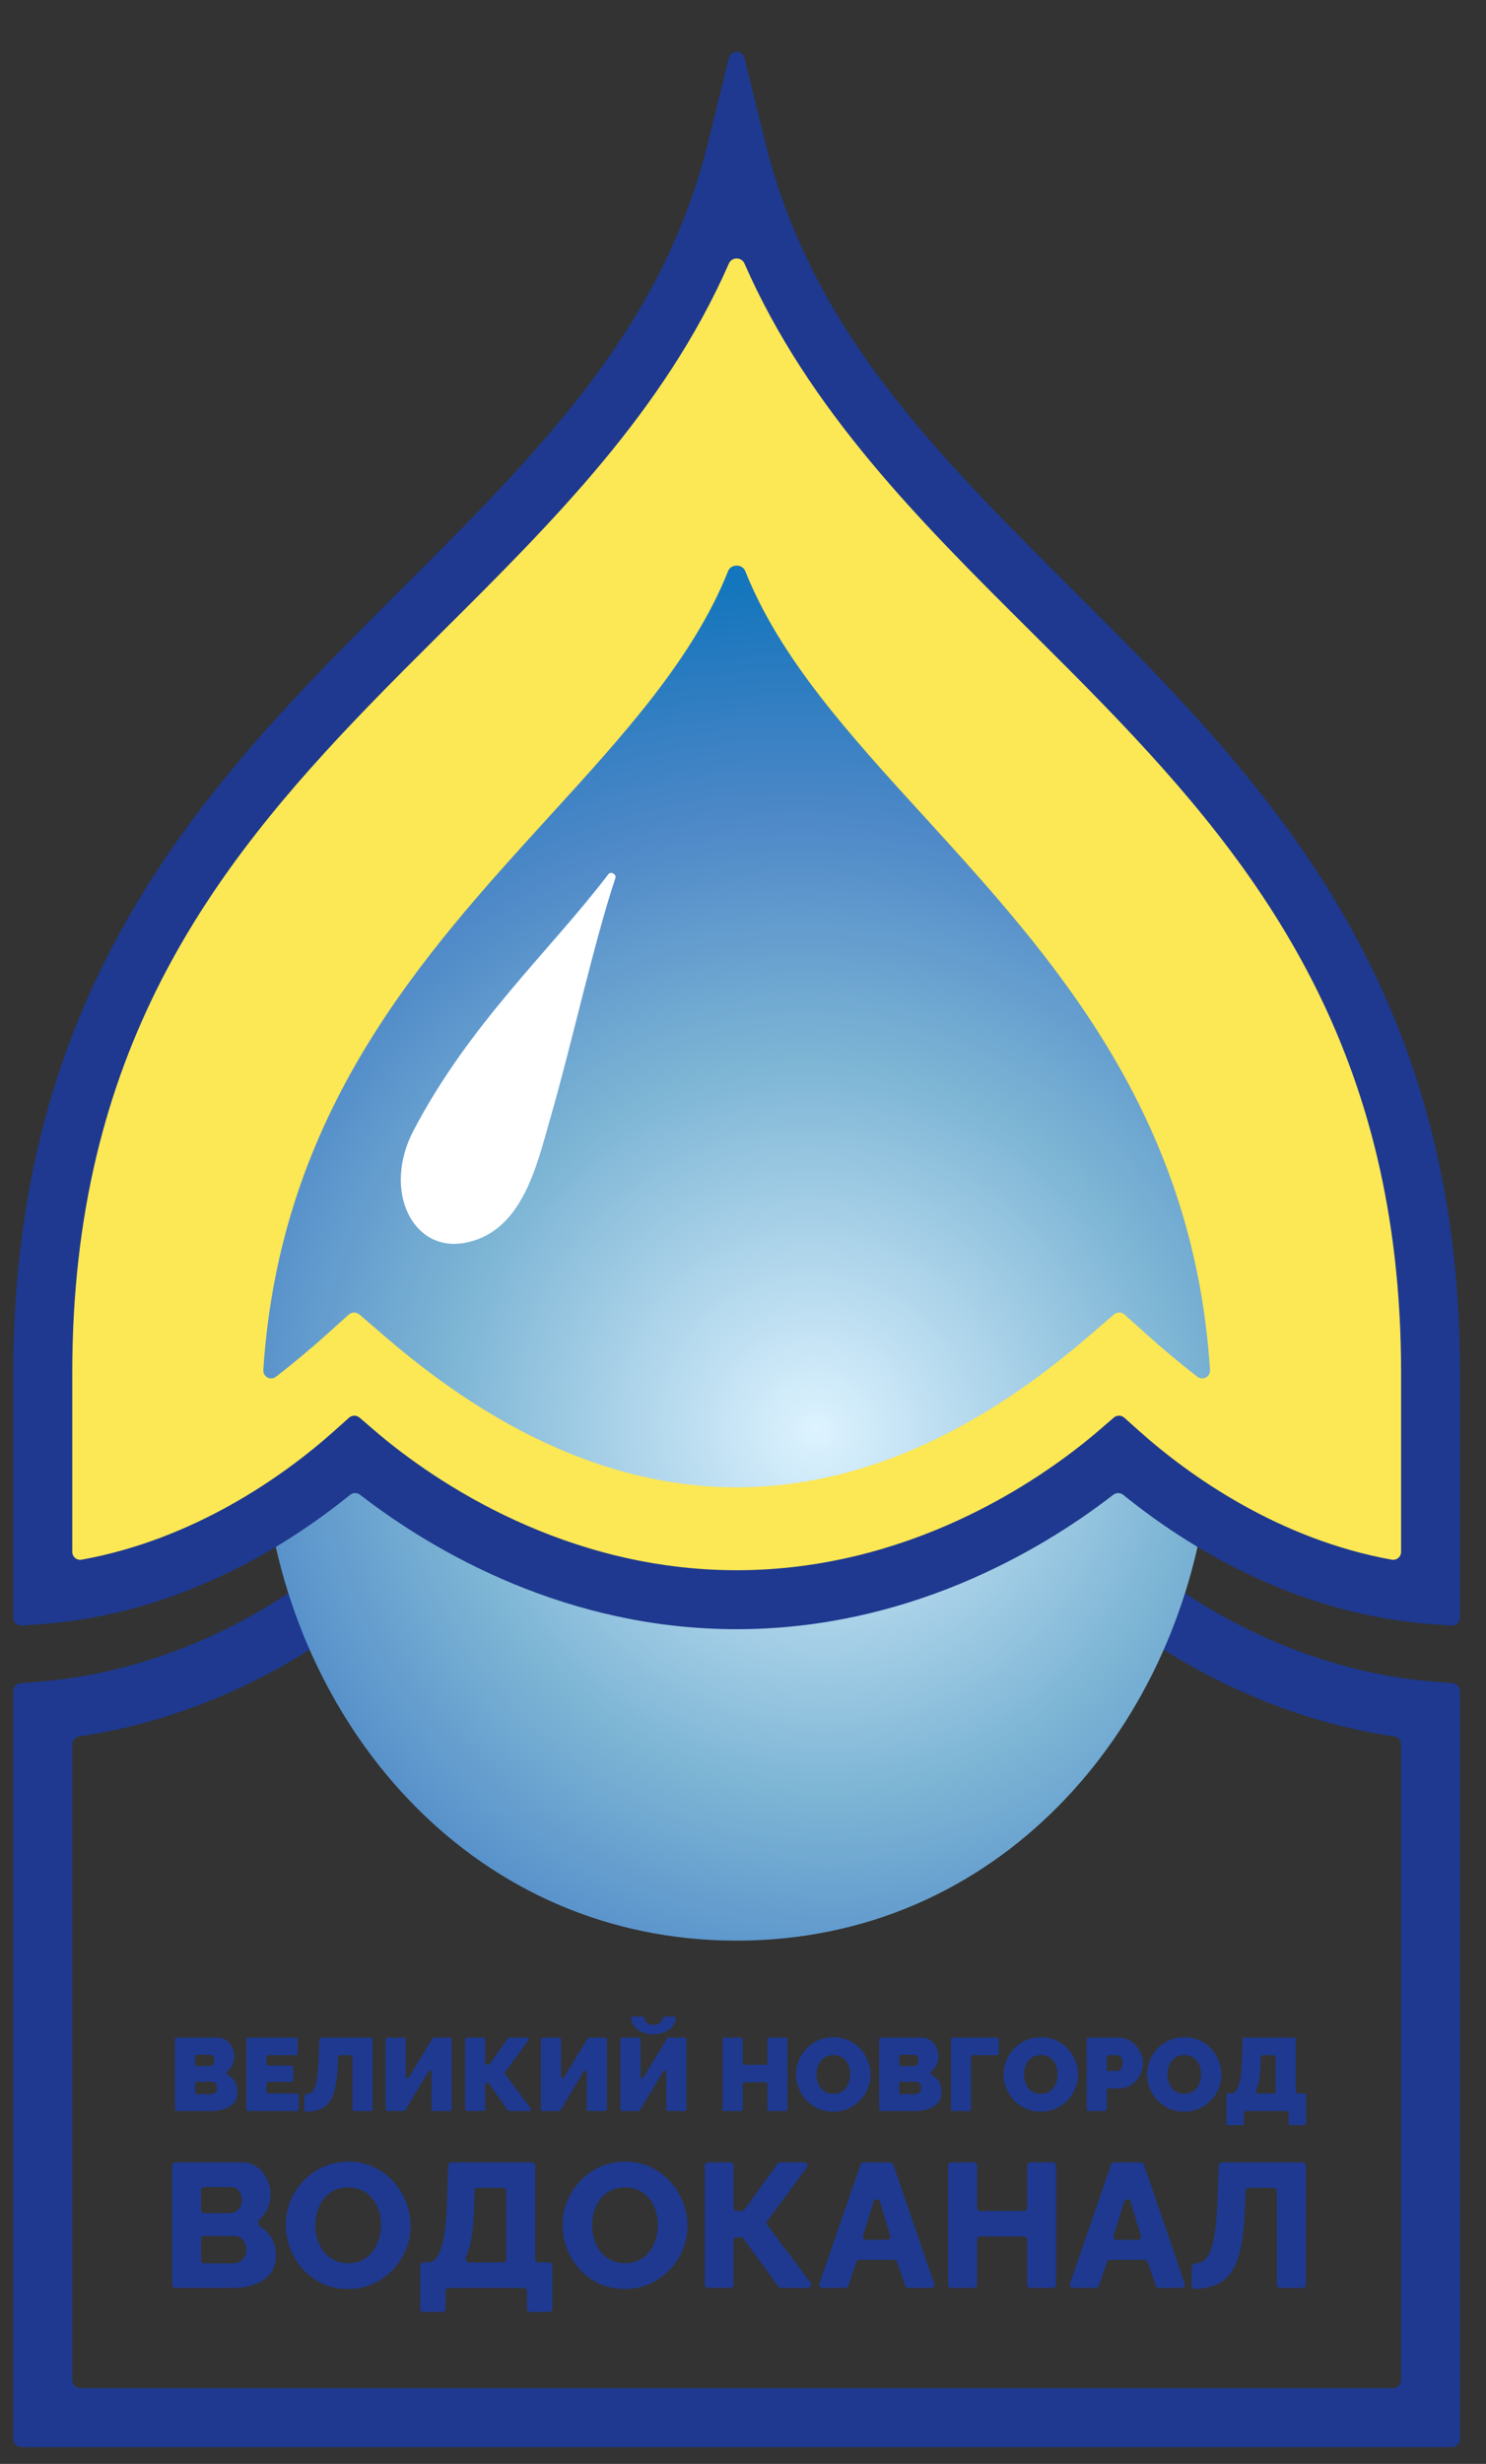 <svg width="73" height="121" viewBox="0 0 73 121" fill="none" xmlns="http://www.w3.org/2000/svg">
<rect x="0" y="0" width="73" height="121" fill="#333333" stroke="none"/>
<path fill-rule="evenodd" clip-rule="evenodd" d="M17.142 75.854C17.291 75.721 17.515 75.719 17.666 75.849L18.366 76.451C21.362 79.031 27.775 82.376 36.189 82.376C44.604 82.376 51.017 79.031 54.013 76.451L54.712 75.849C54.863 75.719 55.088 75.721 55.236 75.854L55.924 76.47C58.722 78.977 64.081 82.066 70.394 82.58L71.36 82.659C71.566 82.676 71.725 82.848 71.725 83.054V119.781C71.725 120 71.547 120.178 71.328 120.178H1.051C0.831 120.178 0.654 120 0.654 119.781V83.054C0.654 82.848 0.812 82.676 1.018 82.659L1.984 82.58C8.297 82.066 13.657 78.977 16.455 76.47L17.142 75.854ZM55.176 79.613C55.033 79.502 54.836 79.499 54.69 79.605C50.907 82.37 44.379 85.272 36.189 85.272C27.999 85.272 21.471 82.37 17.689 79.605C17.543 79.499 17.345 79.502 17.202 79.613C14.151 81.978 9.429 84.462 3.894 85.275C3.697 85.304 3.55 85.472 3.55 85.671V116.885C3.55 117.104 3.727 117.282 3.946 117.282H68.432C68.651 117.282 68.829 117.104 68.829 116.885V85.671C68.829 85.472 68.681 85.304 68.484 85.275C62.949 84.462 58.227 81.978 55.176 79.613Z" fill="#1E398F"/>
<path d="M70.276 67.416C70.276 34.802 41.795 30.113 36.189 7.337C30.582 30.113 2.102 34.802 2.102 67.416V78.122C9.517 78.122 17.314 71.49 17.314 71.49C17.314 71.49 25.44 78.714 36.189 78.714C46.938 78.714 54.926 71.49 54.926 71.49C54.926 71.49 62.296 78.122 70.276 78.122V67.416Z" fill="#FCE755"/>
<path d="M13.272 73.005C13.143 73.088 13.071 73.237 13.091 73.389C14.608 85.056 23.388 95.303 36.189 95.303C48.991 95.303 57.771 85.056 59.288 73.389C59.308 73.237 59.236 73.088 59.107 73.005C57.601 72.041 56.277 71.04 55.183 70.144C55.037 70.024 54.829 70.021 54.681 70.138C50.91 73.121 44.41 77.29 36.189 77.29C27.969 77.29 21.469 73.121 17.698 70.138C17.55 70.021 17.342 70.024 17.196 70.144C16.102 71.04 14.778 72.041 13.272 73.005Z" fill="url(#paint0_radial_58_133)"/>
<path d="M58.825 67.612C59.089 67.815 59.464 67.613 59.443 67.28C58.623 54.597 51.629 46.93 45.404 40.104C41.731 36.078 38.325 32.344 36.611 28.046C36.468 27.686 35.911 27.686 35.768 28.046C34.054 32.344 30.648 36.078 26.975 40.104C20.75 46.93 13.756 54.597 12.936 67.28C12.915 67.613 13.29 67.815 13.554 67.612C14.495 66.887 15.32 66.184 16.004 65.572L17.134 64.559C17.282 64.426 17.506 64.424 17.657 64.554L18.807 65.544C21.992 68.287 28.226 73.042 36.189 73.042C44.153 73.042 50.387 68.287 53.572 65.544L54.721 64.554C54.873 64.424 55.097 64.426 55.245 64.559L56.375 65.572C57.059 66.184 57.884 66.887 58.825 67.612Z" fill="url(#paint1_radial_58_133)"/>
<path fill-rule="evenodd" clip-rule="evenodd" d="M35.804 2.845C35.903 2.442 36.475 2.442 36.575 2.845L37.595 6.991C39.848 16.145 45.919 22.201 52.542 28.808C53.808 30.071 55.093 31.353 56.377 32.682C64.315 40.899 71.725 50.568 71.725 67.416V79.439C71.725 79.671 71.527 79.853 71.296 79.835L70.162 79.745C63.694 79.233 58.458 76.064 55.185 73.415C55.04 73.297 54.834 73.294 54.687 73.409C50.978 76.279 44.459 80.009 36.189 80.009C27.92 80.009 21.4 76.279 17.692 73.409C17.544 73.294 17.338 73.297 17.193 73.415C13.92 76.064 8.684 79.233 2.216 79.745L1.082 79.835C0.851 79.853 0.654 79.671 0.654 79.439V67.416C0.654 50.568 8.063 40.899 16.002 32.682C17.285 31.353 18.571 30.071 19.836 28.808C26.459 22.201 32.53 16.145 34.783 6.991L35.804 2.845ZM18.084 34.694C10.381 42.668 3.55 51.65 3.55 67.416V76.209C3.55 76.453 3.768 76.639 4.008 76.596C9.496 75.603 13.889 72.541 16.455 70.242L17.142 69.626C17.291 69.492 17.515 69.49 17.666 69.62L18.366 70.223C21.473 72.899 27.892 77.113 36.189 77.113C44.486 77.113 50.905 72.899 54.013 70.223L54.712 69.62C54.863 69.49 55.088 69.492 55.236 69.626L55.924 70.242C58.49 72.541 62.882 75.603 68.371 76.596C68.611 76.639 68.829 76.453 68.829 76.209V67.416C68.829 51.65 61.998 42.668 54.294 34.694C53.094 33.451 51.861 32.226 50.625 30.996C45.222 25.623 39.748 20.18 36.571 12.94C36.428 12.613 35.951 12.613 35.807 12.94C32.63 20.18 27.156 25.623 21.753 30.996C20.517 32.226 19.285 33.451 18.084 34.694Z" fill="#1E398F"/>
<path fill-rule="evenodd" clip-rule="evenodd" d="M30.233 43.112C30.293 42.932 30.003 42.779 29.888 42.929C27.021 46.694 23.096 50.23 20.33 55.487C18.759 58.452 20.26 61.522 22.843 61.033C25.636 60.51 26.352 57.301 27.015 54.982C28.102 51.234 29.136 46.426 30.233 43.112Z" fill="white"/>
<path d="M13.555 110.778C13.555 111.131 13.46 111.426 13.268 111.664C13.083 111.895 12.831 112.069 12.513 112.185C12.194 112.301 11.844 112.359 11.461 112.359H8.614C8.527 112.359 8.456 112.288 8.456 112.2V106.349C8.456 106.262 8.527 106.191 8.614 106.191H11.887C12.177 106.191 12.426 106.269 12.634 106.425C12.849 106.576 13.011 106.773 13.121 107.016C13.237 107.259 13.294 107.511 13.294 107.772C13.294 108.061 13.219 108.339 13.069 108.606C12.988 108.746 12.886 108.868 12.765 108.971C12.653 109.066 12.67 109.288 12.797 109.361C12.973 109.462 13.121 109.593 13.242 109.753C13.451 110.019 13.555 110.361 13.555 110.778ZM12.104 110.491C12.104 110.358 12.078 110.242 12.026 110.143C11.974 110.039 11.905 109.958 11.818 109.9C11.737 109.837 11.638 109.805 11.522 109.805H10.039C9.951 109.805 9.88 109.876 9.88 109.963V110.992C9.88 111.08 9.951 111.151 10.039 111.151H11.461C11.583 111.151 11.69 111.122 11.783 111.064C11.881 111.006 11.96 110.928 12.018 110.83C12.075 110.731 12.104 110.618 12.104 110.491ZM10.039 107.407C9.951 107.407 9.88 107.478 9.88 107.566V108.525C9.88 108.613 9.951 108.684 10.039 108.684H11.279C11.383 108.684 11.479 108.661 11.566 108.614C11.658 108.568 11.734 108.499 11.792 108.406C11.85 108.307 11.879 108.186 11.879 108.041C11.879 107.902 11.852 107.786 11.8 107.694C11.754 107.601 11.69 107.531 11.609 107.485C11.528 107.433 11.435 107.407 11.331 107.407H10.039Z" fill="#1E398F"/>
<path d="M17.096 112.411C16.633 112.411 16.213 112.324 15.836 112.15C15.466 111.971 15.144 111.733 14.872 111.438C14.606 111.137 14.4 110.801 14.255 110.43C14.111 110.054 14.038 109.666 14.038 109.266C14.038 108.855 14.113 108.464 14.264 108.093C14.42 107.723 14.635 107.392 14.907 107.103C15.185 106.807 15.512 106.576 15.889 106.408C16.265 106.24 16.676 106.156 17.122 106.156C17.58 106.156 17.994 106.246 18.364 106.425C18.741 106.599 19.062 106.836 19.329 107.138C19.601 107.439 19.809 107.778 19.954 108.154C20.099 108.525 20.172 108.904 20.172 109.292C20.172 109.703 20.096 110.094 19.946 110.465C19.795 110.836 19.581 111.169 19.303 111.464C19.025 111.754 18.698 111.985 18.321 112.159C17.95 112.327 17.542 112.411 17.096 112.411ZM15.489 109.283C15.489 109.521 15.524 109.753 15.593 109.978C15.663 110.198 15.764 110.395 15.897 110.569C16.036 110.743 16.207 110.882 16.41 110.986C16.613 111.09 16.844 111.143 17.105 111.143C17.377 111.143 17.614 111.09 17.817 110.986C18.02 110.876 18.188 110.731 18.321 110.552C18.454 110.372 18.553 110.172 18.616 109.952C18.686 109.726 18.721 109.498 18.721 109.266C18.721 109.029 18.686 108.8 18.616 108.58C18.547 108.36 18.443 108.163 18.304 107.989C18.165 107.809 17.994 107.67 17.791 107.572C17.588 107.473 17.36 107.424 17.105 107.424C16.833 107.424 16.595 107.476 16.392 107.581C16.195 107.685 16.028 107.827 15.889 108.006C15.755 108.18 15.654 108.38 15.585 108.606C15.521 108.826 15.489 109.052 15.489 109.283Z" fill="#1E398F"/>
<path d="M20.806 113.54C20.718 113.54 20.647 113.469 20.647 113.382V111.267C20.647 111.179 20.718 111.108 20.806 111.108H20.995C21.145 111.108 21.276 111.05 21.386 110.934C21.502 110.812 21.6 110.627 21.681 110.378C21.762 110.123 21.826 109.799 21.872 109.405C21.919 109.005 21.95 108.528 21.968 107.972L22.015 106.345C22.018 106.259 22.088 106.191 22.174 106.191H26.136C26.223 106.191 26.294 106.262 26.294 106.349V110.949C26.294 111.037 26.365 111.108 26.453 111.108H26.978C27.066 111.108 27.137 111.179 27.137 111.267V113.382C27.137 113.469 27.066 113.54 26.978 113.54H26.045C25.957 113.54 25.886 113.469 25.886 113.382V112.518C25.886 112.43 25.815 112.359 25.727 112.359H22.048C21.961 112.359 21.89 112.43 21.89 112.518V113.382C21.89 113.469 21.819 113.54 21.731 113.54H20.806ZM22.897 110.793C22.829 110.919 22.914 111.108 23.057 111.108H24.711C24.798 111.108 24.869 111.037 24.869 110.949V107.6C24.869 107.513 24.798 107.442 24.711 107.442H23.469C23.383 107.442 23.313 107.51 23.311 107.597L23.297 108.171C23.285 108.698 23.256 109.156 23.21 109.544C23.17 109.926 23.106 110.248 23.019 110.508C22.984 110.612 22.943 110.707 22.897 110.793Z" fill="#1E398F"/>
<path d="M30.696 112.411C30.233 112.411 29.813 112.324 29.436 112.15C29.066 111.971 28.744 111.733 28.472 111.438C28.205 111.137 28 110.801 27.855 110.43C27.71 110.054 27.638 109.666 27.638 109.266C27.638 108.855 27.713 108.464 27.864 108.093C28.02 107.723 28.234 107.392 28.507 107.103C28.785 106.807 29.112 106.576 29.488 106.408C29.865 106.24 30.276 106.156 30.722 106.156C31.18 106.156 31.594 106.246 31.964 106.425C32.341 106.599 32.662 106.836 32.928 107.138C33.201 107.439 33.409 107.778 33.554 108.154C33.699 108.525 33.771 108.904 33.771 109.292C33.771 109.703 33.696 110.094 33.545 110.465C33.395 110.836 33.181 111.169 32.903 111.464C32.624 111.754 32.297 111.985 31.921 112.159C31.55 112.327 31.142 112.411 30.696 112.411ZM29.089 109.283C29.089 109.521 29.123 109.753 29.193 109.978C29.262 110.198 29.364 110.395 29.497 110.569C29.636 110.743 29.807 110.882 30.009 110.986C30.212 111.09 30.444 111.143 30.704 111.143C30.977 111.143 31.214 111.09 31.417 110.986C31.62 110.876 31.788 110.731 31.921 110.552C32.054 110.372 32.153 110.172 32.216 109.952C32.286 109.726 32.32 109.498 32.32 109.266C32.32 109.029 32.286 108.8 32.216 108.58C32.147 108.36 32.042 108.163 31.903 107.989C31.764 107.809 31.594 107.67 31.391 107.572C31.188 107.473 30.959 107.424 30.704 107.424C30.432 107.424 30.195 107.476 29.992 107.581C29.795 107.685 29.627 107.827 29.488 108.006C29.355 108.18 29.254 108.38 29.184 108.606C29.12 108.826 29.089 109.052 29.089 109.283Z" fill="#1E398F"/>
<path d="M34.779 112.359C34.692 112.359 34.621 112.288 34.621 112.2V106.349C34.621 106.262 34.692 106.191 34.779 106.191H35.878C35.966 106.191 36.037 106.262 36.037 106.349V108.421C36.037 108.509 36.108 108.58 36.195 108.58H36.442C36.493 108.58 36.541 108.555 36.571 108.514L38.196 106.257C38.226 106.215 38.273 106.191 38.325 106.191H39.509C39.64 106.191 39.715 106.339 39.637 106.444L37.688 109.075C37.647 109.132 37.647 109.209 37.689 109.265L39.824 112.105C39.903 112.209 39.828 112.359 39.698 112.359H38.367C38.317 112.359 38.269 112.334 38.239 112.293L36.527 109.94C36.497 109.898 36.45 109.874 36.399 109.874H36.195C36.108 109.874 36.037 109.945 36.037 110.033V112.2C36.037 112.288 35.966 112.359 35.878 112.359H34.779Z" fill="#1E398F"/>
<path d="M42.272 106.298C42.294 106.234 42.354 106.191 42.422 106.191H43.733C43.801 106.191 43.861 106.234 43.883 106.298L45.894 112.148C45.929 112.252 45.853 112.359 45.744 112.359H44.62C44.552 112.359 44.492 112.316 44.47 112.252L44.066 111.084C44.044 111.02 43.984 110.977 43.916 110.977H42.223C42.155 110.977 42.094 111.021 42.072 111.085L41.676 112.251C41.655 112.315 41.594 112.359 41.526 112.359H40.403C40.294 112.359 40.218 112.251 40.253 112.148L42.272 106.298ZM43.58 109.996C43.687 109.996 43.763 109.893 43.732 109.791L43.224 108.118C43.178 107.968 42.967 107.967 42.92 108.117L42.399 109.79C42.367 109.892 42.444 109.996 42.551 109.996H43.58Z" fill="#1E398F"/>
<path d="M51.723 106.191C51.811 106.191 51.882 106.262 51.882 106.349V112.2C51.882 112.288 51.811 112.359 51.723 112.359H50.616C50.528 112.359 50.457 112.288 50.457 112.2V109.989C50.457 109.902 50.386 109.831 50.298 109.831H48.157C48.07 109.831 47.999 109.902 47.999 109.989V112.2C47.999 112.288 47.928 112.359 47.84 112.359H46.733C46.645 112.359 46.574 112.288 46.574 112.2V106.349C46.574 106.262 46.645 106.191 46.733 106.191H47.84C47.928 106.191 47.999 106.262 47.999 106.349V108.421C47.999 108.509 48.07 108.58 48.157 108.58H50.298C50.386 108.58 50.457 108.509 50.457 108.421V106.349C50.457 106.262 50.528 106.191 50.616 106.191H51.723Z" fill="#1E398F"/>
<path d="M54.582 106.298C54.604 106.234 54.664 106.191 54.732 106.191H56.044C56.111 106.191 56.172 106.234 56.194 106.298L58.204 112.148C58.24 112.252 58.163 112.359 58.054 112.359H56.93C56.862 112.359 56.802 112.316 56.78 112.252L56.376 111.084C56.354 111.02 56.294 110.977 56.226 110.977H54.533C54.465 110.977 54.405 111.021 54.383 111.085L53.987 112.251C53.965 112.315 53.904 112.359 53.836 112.359H52.713C52.604 112.359 52.528 112.251 52.563 112.148L54.582 106.298ZM55.891 109.996C55.997 109.996 56.073 109.893 56.042 109.791L55.534 108.118C55.488 107.968 55.277 107.967 55.23 108.117L54.709 109.79C54.677 109.892 54.754 109.996 54.861 109.996H55.891Z" fill="#1E398F"/>
<path d="M62.883 112.359C62.795 112.359 62.724 112.288 62.724 112.2V107.6C62.724 107.513 62.653 107.442 62.565 107.442H61.348C61.263 107.442 61.192 107.509 61.189 107.595L61.16 108.389C61.131 109.188 61.062 109.848 60.952 110.369C60.847 110.891 60.691 111.299 60.483 111.594C60.274 111.89 60.008 112.101 59.683 112.228C59.403 112.335 59.074 112.395 58.695 112.408C58.608 112.411 58.536 112.34 58.536 112.252V111.336C58.536 111.248 58.608 111.179 58.695 111.168C58.833 111.152 58.956 111.115 59.066 111.056C59.217 110.969 59.342 110.812 59.44 110.587C59.544 110.361 59.625 110.039 59.683 109.622C59.747 109.199 59.79 108.649 59.813 107.972L59.869 106.344C59.872 106.258 59.942 106.191 60.028 106.191H63.99C64.078 106.191 64.149 106.262 64.149 106.349V112.2C64.149 112.288 64.078 112.359 63.99 112.359H62.883Z" fill="#1E398F"/>
<path d="M11.664 102.747C11.664 102.964 11.605 103.14 11.487 103.275C11.372 103.411 11.216 103.51 11.02 103.575C10.823 103.639 10.607 103.671 10.37 103.671H8.677C8.633 103.671 8.598 103.636 8.598 103.592V100.146C8.598 100.102 8.633 100.066 8.677 100.066H10.69C10.859 100.066 11.004 100.112 11.126 100.203C11.251 100.291 11.346 100.406 11.411 100.549C11.478 100.691 11.512 100.838 11.512 100.99C11.512 101.156 11.468 101.317 11.38 101.473C11.329 101.567 11.261 101.648 11.177 101.713C11.119 101.759 11.127 101.868 11.192 101.903C11.308 101.963 11.404 102.043 11.482 102.143C11.604 102.295 11.664 102.497 11.664 102.747ZM10.659 102.544C10.659 102.483 10.647 102.431 10.623 102.387C10.603 102.339 10.574 102.302 10.537 102.275C10.5 102.248 10.456 102.234 10.405 102.234H9.667C9.623 102.234 9.588 102.27 9.588 102.314V102.759C9.588 102.803 9.623 102.839 9.667 102.839H10.37C10.424 102.839 10.473 102.827 10.517 102.803C10.561 102.779 10.595 102.745 10.618 102.701C10.646 102.657 10.659 102.605 10.659 102.544ZM9.667 100.909C9.623 100.909 9.588 100.945 9.588 100.989V101.383C9.588 101.427 9.623 101.463 9.667 101.463H10.263C10.307 101.463 10.349 101.456 10.39 101.442C10.431 101.425 10.464 101.397 10.492 101.356C10.519 101.315 10.532 101.258 10.532 101.183C10.532 101.116 10.52 101.063 10.497 101.026C10.476 100.985 10.447 100.957 10.41 100.94C10.376 100.919 10.338 100.909 10.293 100.909H9.667Z" fill="#1E398F"/>
<path d="M14.593 102.808C14.637 102.808 14.672 102.844 14.672 102.887V103.592C14.672 103.636 14.637 103.671 14.593 103.671H12.183C12.139 103.671 12.103 103.636 12.103 103.592V100.146C12.103 100.102 12.139 100.066 12.183 100.066H14.547C14.591 100.066 14.627 100.102 14.627 100.146V100.85C14.627 100.894 14.591 100.929 14.547 100.929H13.173C13.129 100.929 13.093 100.965 13.093 101.009V101.358C13.093 101.402 13.129 101.437 13.173 101.437H14.324C14.368 101.437 14.403 101.473 14.403 101.517V102.16C14.403 102.204 14.368 102.239 14.324 102.239H13.173C13.129 102.239 13.093 102.275 13.093 102.319V102.729C13.093 102.773 13.129 102.808 13.173 102.808H14.593Z" fill="#1E398F"/>
<path d="M17.395 103.671C17.352 103.671 17.316 103.636 17.316 103.592V101.009C17.316 100.965 17.28 100.929 17.237 100.929H16.692C16.649 100.929 16.614 100.963 16.612 101.006L16.595 101.417C16.575 101.877 16.531 102.256 16.463 102.554C16.399 102.849 16.302 103.081 16.174 103.25C16.045 103.416 15.879 103.534 15.676 103.605C15.495 103.667 15.28 103.7 15.029 103.706C14.986 103.707 14.95 103.671 14.95 103.627V102.933C14.95 102.889 14.986 102.854 15.029 102.85C15.111 102.843 15.183 102.824 15.245 102.793C15.329 102.749 15.399 102.668 15.453 102.549C15.51 102.427 15.554 102.253 15.585 102.026C15.618 101.796 15.642 101.495 15.656 101.122L15.694 100.143C15.695 100.1 15.73 100.066 15.773 100.066H18.227C18.271 100.066 18.306 100.102 18.306 100.146V103.592C18.306 103.636 18.271 103.671 18.227 103.671H17.395Z" fill="#1E398F"/>
<path d="M19.026 103.671C18.982 103.671 18.946 103.636 18.946 103.592V100.146C18.946 100.102 18.982 100.066 19.026 100.066H19.857C19.901 100.066 19.936 100.102 19.936 100.146V101.976C19.936 102.056 20.042 102.086 20.084 102.017L21.244 100.105C21.258 100.081 21.284 100.066 21.311 100.066H22.111C22.155 100.066 22.191 100.102 22.191 100.146V103.592C22.191 103.636 22.155 103.671 22.111 103.671H21.28C21.236 103.671 21.201 103.636 21.201 103.592V101.765C21.201 101.684 21.095 101.655 21.053 101.724L19.909 103.633C19.894 103.657 19.869 103.671 19.841 103.671H19.026Z" fill="#1E398F"/>
<path d="M22.928 103.671C22.884 103.671 22.849 103.636 22.849 103.592V100.146C22.849 100.102 22.884 100.066 22.928 100.066H23.754C23.798 100.066 23.834 100.102 23.834 100.146V101.312C23.834 101.356 23.869 101.391 23.913 101.391H23.995C24.021 101.391 24.046 101.379 24.06 101.358L24.942 100.1C24.957 100.079 24.981 100.066 25.007 100.066H25.896C25.961 100.066 25.999 100.14 25.96 100.192L24.817 101.761C24.797 101.789 24.797 101.827 24.818 101.855L26.075 103.545C26.114 103.597 26.076 103.671 26.011 103.671H25.012C24.986 103.671 24.962 103.659 24.947 103.638L24.02 102.324C24.005 102.303 23.981 102.29 23.955 102.29H23.913C23.869 102.29 23.834 102.326 23.834 102.37V103.592C23.834 103.636 23.798 103.671 23.754 103.671H22.928Z" fill="#1E398F"/>
<path d="M26.652 103.671C26.608 103.671 26.572 103.636 26.572 103.592V100.146C26.572 100.102 26.608 100.066 26.652 100.066H27.483C27.527 100.066 27.562 100.102 27.562 100.146V101.976C27.562 102.056 27.668 102.086 27.71 102.017L28.869 100.105C28.884 100.081 28.91 100.066 28.937 100.066H29.737C29.781 100.066 29.817 100.102 29.817 100.146V103.592C29.817 103.636 29.781 103.671 29.737 103.671H28.906C28.862 103.671 28.827 103.636 28.827 103.592V101.765C28.827 101.684 28.721 101.655 28.679 101.724L27.535 103.633C27.52 103.657 27.494 103.671 27.467 103.671H26.652Z" fill="#1E398F"/>
<path d="M30.554 103.671C30.51 103.671 30.474 103.636 30.474 103.592V100.146C30.474 100.102 30.51 100.066 30.554 100.066H31.385C31.429 100.066 31.465 100.102 31.465 100.146V101.976C31.465 102.056 31.57 102.086 31.612 102.017L32.772 100.105C32.786 100.081 32.812 100.066 32.84 100.066H33.64C33.683 100.066 33.719 100.102 33.719 100.146V103.592C33.719 103.636 33.683 103.671 33.64 103.671H32.808C32.764 103.671 32.729 103.636 32.729 103.592V101.765C32.729 101.684 32.623 101.655 32.581 101.724L31.437 103.633C31.423 103.657 31.397 103.671 31.369 103.671H30.554ZM32.099 99.904C31.886 99.904 31.697 99.867 31.531 99.792C31.365 99.718 31.234 99.614 31.14 99.482C31.06 99.371 31.014 99.247 31.001 99.11C30.997 99.066 31.033 99.031 31.077 99.031H31.558C31.602 99.031 31.636 99.066 31.645 99.109C31.659 99.188 31.698 99.258 31.759 99.32C31.84 99.401 31.954 99.442 32.099 99.442C32.241 99.442 32.355 99.403 32.439 99.325C32.505 99.265 32.544 99.193 32.56 99.109C32.567 99.066 32.602 99.031 32.646 99.031H33.127C33.171 99.031 33.207 99.066 33.203 99.11C33.19 99.247 33.144 99.371 33.064 99.482C32.969 99.614 32.837 99.718 32.668 99.792C32.502 99.867 32.312 99.904 32.099 99.904Z" fill="#1E398F"/>
<path d="M38.606 100.066C38.65 100.066 38.685 100.102 38.685 100.146V103.592C38.685 103.636 38.65 103.671 38.606 103.671H37.775C37.731 103.671 37.695 103.636 37.695 103.592V102.339C37.695 102.295 37.66 102.26 37.616 102.26H36.566C36.523 102.26 36.487 102.295 36.487 102.339V103.592C36.487 103.636 36.451 103.671 36.408 103.671H35.576C35.532 103.671 35.497 103.636 35.497 103.592V100.146C35.497 100.102 35.532 100.066 35.576 100.066H36.408C36.451 100.066 36.487 100.102 36.487 100.146V101.317C36.487 101.361 36.523 101.397 36.566 101.397H37.616C37.66 101.397 37.695 101.361 37.695 101.317V100.146C37.695 100.102 37.731 100.066 37.775 100.066H38.606Z" fill="#1E398F"/>
<path d="M40.93 103.702C40.656 103.702 40.407 103.651 40.183 103.549C39.96 103.444 39.767 103.306 39.605 103.133C39.445 102.957 39.322 102.761 39.234 102.544C39.149 102.324 39.107 102.097 39.107 101.864C39.107 101.623 39.153 101.395 39.244 101.178C39.335 100.962 39.462 100.769 39.625 100.599C39.791 100.427 39.985 100.291 40.209 100.193C40.435 100.095 40.683 100.046 40.95 100.046C41.224 100.046 41.473 100.098 41.696 100.203C41.92 100.305 42.111 100.444 42.27 100.62C42.429 100.796 42.551 100.994 42.636 101.214C42.724 101.43 42.768 101.654 42.768 101.884C42.768 102.121 42.722 102.348 42.631 102.564C42.543 102.781 42.416 102.976 42.25 103.148C42.087 103.318 41.894 103.453 41.671 103.554C41.448 103.653 41.2 103.702 40.93 103.702ZM40.112 101.874C40.112 101.996 40.129 102.114 40.163 102.229C40.197 102.341 40.248 102.443 40.315 102.534C40.383 102.622 40.468 102.693 40.569 102.747C40.674 102.798 40.798 102.823 40.94 102.823C41.082 102.823 41.206 102.796 41.31 102.742C41.415 102.688 41.5 102.615 41.564 102.524C41.632 102.429 41.681 102.326 41.712 102.214C41.745 102.099 41.762 101.982 41.762 101.864C41.762 101.742 41.745 101.625 41.712 101.513C41.678 101.402 41.627 101.302 41.559 101.214C41.492 101.122 41.405 101.051 41.3 101.001C41.195 100.95 41.074 100.924 40.935 100.924C40.793 100.924 40.669 100.951 40.564 101.006C40.462 101.06 40.378 101.133 40.31 101.224C40.242 101.312 40.192 101.414 40.158 101.529C40.127 101.64 40.112 101.755 40.112 101.874Z" fill="#1E398F"/>
<path d="M46.254 102.747C46.254 102.964 46.195 103.14 46.076 103.275C45.961 103.411 45.806 103.51 45.609 103.575C45.413 103.639 45.196 103.671 44.959 103.671H43.267C43.223 103.671 43.187 103.636 43.187 103.592V100.146C43.187 100.102 43.223 100.066 43.267 100.066H45.279C45.448 100.066 45.594 100.112 45.716 100.203C45.841 100.291 45.936 100.406 46 100.549C46.068 100.691 46.102 100.838 46.102 100.99C46.102 101.156 46.058 101.317 45.97 101.473C45.918 101.567 45.851 101.648 45.767 101.713C45.709 101.759 45.717 101.868 45.782 101.903C45.897 101.963 45.994 102.043 46.071 102.143C46.193 102.295 46.254 102.497 46.254 102.747ZM45.249 102.544C45.249 102.483 45.237 102.431 45.213 102.387C45.193 102.339 45.164 102.302 45.127 102.275C45.09 102.248 45.046 102.234 44.995 102.234H44.257C44.213 102.234 44.177 102.27 44.177 102.314V102.759C44.177 102.803 44.213 102.839 44.257 102.839H44.959C45.014 102.839 45.063 102.827 45.107 102.803C45.151 102.779 45.184 102.745 45.208 102.701C45.235 102.657 45.249 102.605 45.249 102.544ZM44.257 100.909C44.213 100.909 44.177 100.945 44.177 100.989V101.383C44.177 101.427 44.213 101.463 44.257 101.463H44.853C44.897 101.463 44.939 101.456 44.98 101.442C45.02 101.425 45.054 101.397 45.081 101.356C45.108 101.315 45.122 101.258 45.122 101.183C45.122 101.116 45.11 101.063 45.086 101.026C45.066 100.985 45.037 100.957 45 100.94C44.966 100.919 44.927 100.909 44.883 100.909H44.257Z" fill="#1E398F"/>
<path d="M46.793 103.671C46.749 103.671 46.713 103.636 46.713 103.592V100.146C46.713 100.102 46.749 100.066 46.793 100.066H48.985C49.029 100.066 49.064 100.102 49.064 100.146V100.85C49.064 100.894 49.029 100.929 48.985 100.929H47.783C47.739 100.929 47.703 100.965 47.703 101.009V103.592C47.703 103.636 47.668 103.671 47.624 103.671H46.793Z" fill="#1E398F"/>
<path d="M51.124 103.702C50.85 103.702 50.601 103.651 50.378 103.549C50.154 103.444 49.961 103.306 49.799 103.133C49.64 102.957 49.516 102.761 49.428 102.544C49.344 102.324 49.301 102.097 49.301 101.864C49.301 101.623 49.347 101.395 49.438 101.178C49.53 100.962 49.657 100.769 49.819 100.599C49.985 100.427 50.18 100.291 50.403 100.193C50.63 100.095 50.877 100.046 51.144 100.046C51.419 100.046 51.667 100.098 51.891 100.203C52.114 100.305 52.305 100.444 52.465 100.62C52.624 100.796 52.745 100.994 52.83 101.214C52.918 101.43 52.962 101.654 52.962 101.884C52.962 102.121 52.916 102.348 52.825 102.564C52.737 102.781 52.61 102.976 52.444 103.148C52.282 103.318 52.089 103.453 51.865 103.554C51.642 103.653 51.395 103.702 51.124 103.702ZM50.307 101.874C50.307 101.996 50.324 102.114 50.357 102.229C50.391 102.341 50.442 102.443 50.51 102.534C50.577 102.622 50.662 102.693 50.764 102.747C50.868 102.798 50.992 102.823 51.134 102.823C51.276 102.823 51.4 102.796 51.505 102.742C51.61 102.688 51.694 102.615 51.759 102.524C51.827 102.429 51.876 102.326 51.906 102.214C51.94 102.099 51.957 101.982 51.957 101.864C51.957 101.742 51.94 101.625 51.906 101.513C51.872 101.402 51.821 101.302 51.754 101.214C51.686 101.122 51.6 101.051 51.495 101.001C51.39 100.95 51.268 100.924 51.129 100.924C50.987 100.924 50.863 100.951 50.758 101.006C50.657 101.06 50.572 101.133 50.505 101.224C50.437 101.312 50.386 101.414 50.352 101.529C50.322 101.64 50.307 101.755 50.307 101.874Z" fill="#1E398F"/>
<path d="M53.461 103.671C53.417 103.671 53.382 103.636 53.382 103.592V100.146C53.382 100.102 53.417 100.066 53.461 100.066H54.935C55.111 100.066 55.274 100.102 55.423 100.173C55.572 100.244 55.7 100.34 55.809 100.462C55.917 100.581 56 100.715 56.057 100.863C56.118 101.012 56.149 101.163 56.149 101.315C56.149 101.529 56.098 101.73 55.997 101.92C55.898 102.109 55.76 102.265 55.58 102.387C55.404 102.505 55.198 102.564 54.961 102.564H54.451C54.407 102.564 54.372 102.6 54.372 102.644V103.592C54.372 103.636 54.336 103.671 54.292 103.671H53.461ZM54.372 101.622C54.372 101.666 54.407 101.701 54.451 101.701H54.895C54.935 101.701 54.974 101.689 55.012 101.666C55.049 101.642 55.079 101.601 55.103 101.544C55.13 101.486 55.144 101.41 55.144 101.315C55.144 101.214 55.128 101.136 55.098 101.082C55.071 101.024 55.035 100.985 54.991 100.965C54.951 100.941 54.91 100.929 54.869 100.929H54.451C54.407 100.929 54.372 100.965 54.372 101.009V101.622Z" fill="#1E398F"/>
<path d="M58.17 103.702C57.896 103.702 57.647 103.651 57.424 103.549C57.2 103.444 57.007 103.306 56.845 103.133C56.686 102.957 56.562 102.761 56.474 102.544C56.389 102.324 56.347 102.097 56.347 101.864C56.347 101.623 56.393 101.395 56.484 101.178C56.576 100.962 56.703 100.769 56.865 100.599C57.031 100.427 57.226 100.291 57.449 100.193C57.676 100.095 57.923 100.046 58.19 100.046C58.464 100.046 58.713 100.098 58.937 100.203C59.16 100.305 59.351 100.444 59.51 100.62C59.669 100.796 59.791 100.994 59.876 101.214C59.964 101.43 60.008 101.654 60.008 101.884C60.008 102.121 59.962 102.348 59.871 102.564C59.783 102.781 59.656 102.976 59.49 103.148C59.328 103.318 59.135 103.453 58.911 103.554C58.688 103.653 58.441 103.702 58.17 103.702ZM57.352 101.874C57.352 101.996 57.369 102.114 57.403 102.229C57.437 102.341 57.488 102.443 57.556 102.534C57.623 102.622 57.708 102.693 57.809 102.747C57.914 102.798 58.038 102.823 58.18 102.823C58.322 102.823 58.446 102.796 58.551 102.742C58.656 102.688 58.74 102.615 58.805 102.524C58.872 102.429 58.921 102.326 58.952 102.214C58.986 102.099 59.003 101.982 59.003 101.864C59.003 101.742 58.986 101.625 58.952 101.513C58.918 101.402 58.867 101.302 58.8 101.214C58.732 101.122 58.645 101.051 58.541 101.001C58.436 100.95 58.314 100.924 58.175 100.924C58.033 100.924 57.909 100.951 57.804 101.006C57.703 101.06 57.618 101.133 57.55 101.224C57.483 101.312 57.432 101.414 57.398 101.529C57.368 101.64 57.352 101.755 57.352 101.874Z" fill="#1E398F"/>
<path d="M60.324 104.362C60.28 104.362 60.245 104.326 60.245 104.282V102.887C60.245 102.844 60.28 102.808 60.324 102.808H60.468C60.553 102.808 60.627 102.774 60.692 102.707C60.756 102.639 60.81 102.536 60.854 102.397C60.898 102.258 60.932 102.084 60.956 101.874C60.983 101.661 61.001 101.41 61.011 101.122L61.04 100.143C61.041 100.1 61.076 100.066 61.119 100.066H63.577C63.621 100.066 63.657 100.102 63.657 100.146V102.729C63.657 102.773 63.692 102.808 63.736 102.808H64.085C64.129 102.808 64.165 102.844 64.165 102.887V104.282C64.165 104.326 64.129 104.362 64.085 104.362H63.381C63.337 104.362 63.301 104.326 63.301 104.282V103.751C63.301 103.707 63.266 103.671 63.222 103.671H61.187C61.144 103.671 61.108 103.707 61.108 103.751V104.282C61.108 104.326 61.072 104.362 61.029 104.362H60.324ZM61.706 102.656C61.671 102.717 61.711 102.808 61.782 102.808H62.587C62.631 102.808 62.667 102.773 62.667 102.729V101.009C62.667 100.965 62.631 100.929 62.587 100.929H62.023C61.98 100.929 61.945 100.964 61.943 101.006L61.936 101.265C61.929 101.525 61.914 101.755 61.89 101.955C61.87 102.151 61.836 102.321 61.788 102.463C61.766 102.534 61.739 102.598 61.706 102.656Z" fill="#1E398F"/>
<defs>
<radialGradient id="paint0_radial_58_133" cx="0" cy="0" r="1" gradientUnits="userSpaceOnUse" gradientTransform="translate(40.095 70.085) rotate(-54.747) scale(40.74 42.103)">
<stop stop-color="#DDF3FF"/>
<stop offset="0.436" stop-color="#7DB5D5"/>
<stop offset="0.719" stop-color="#4F89C8"/>
<stop offset="0.903" stop-color="#297BC0"/>
<stop offset="1" stop-color="#1476BD"/>
</radialGradient>
<radialGradient id="paint1_radial_58_133" cx="0" cy="0" r="1" gradientUnits="userSpaceOnUse" gradientTransform="translate(40.095 70.085) rotate(-54.747) scale(40.74 42.103)">
<stop stop-color="#DDF3FF"/>
<stop offset="0.436" stop-color="#7DB5D5"/>
<stop offset="0.719" stop-color="#4F89C8"/>
<stop offset="0.903" stop-color="#297BC0"/>
<stop offset="1" stop-color="#1476BD"/>
</radialGradient>
</defs>
</svg>
